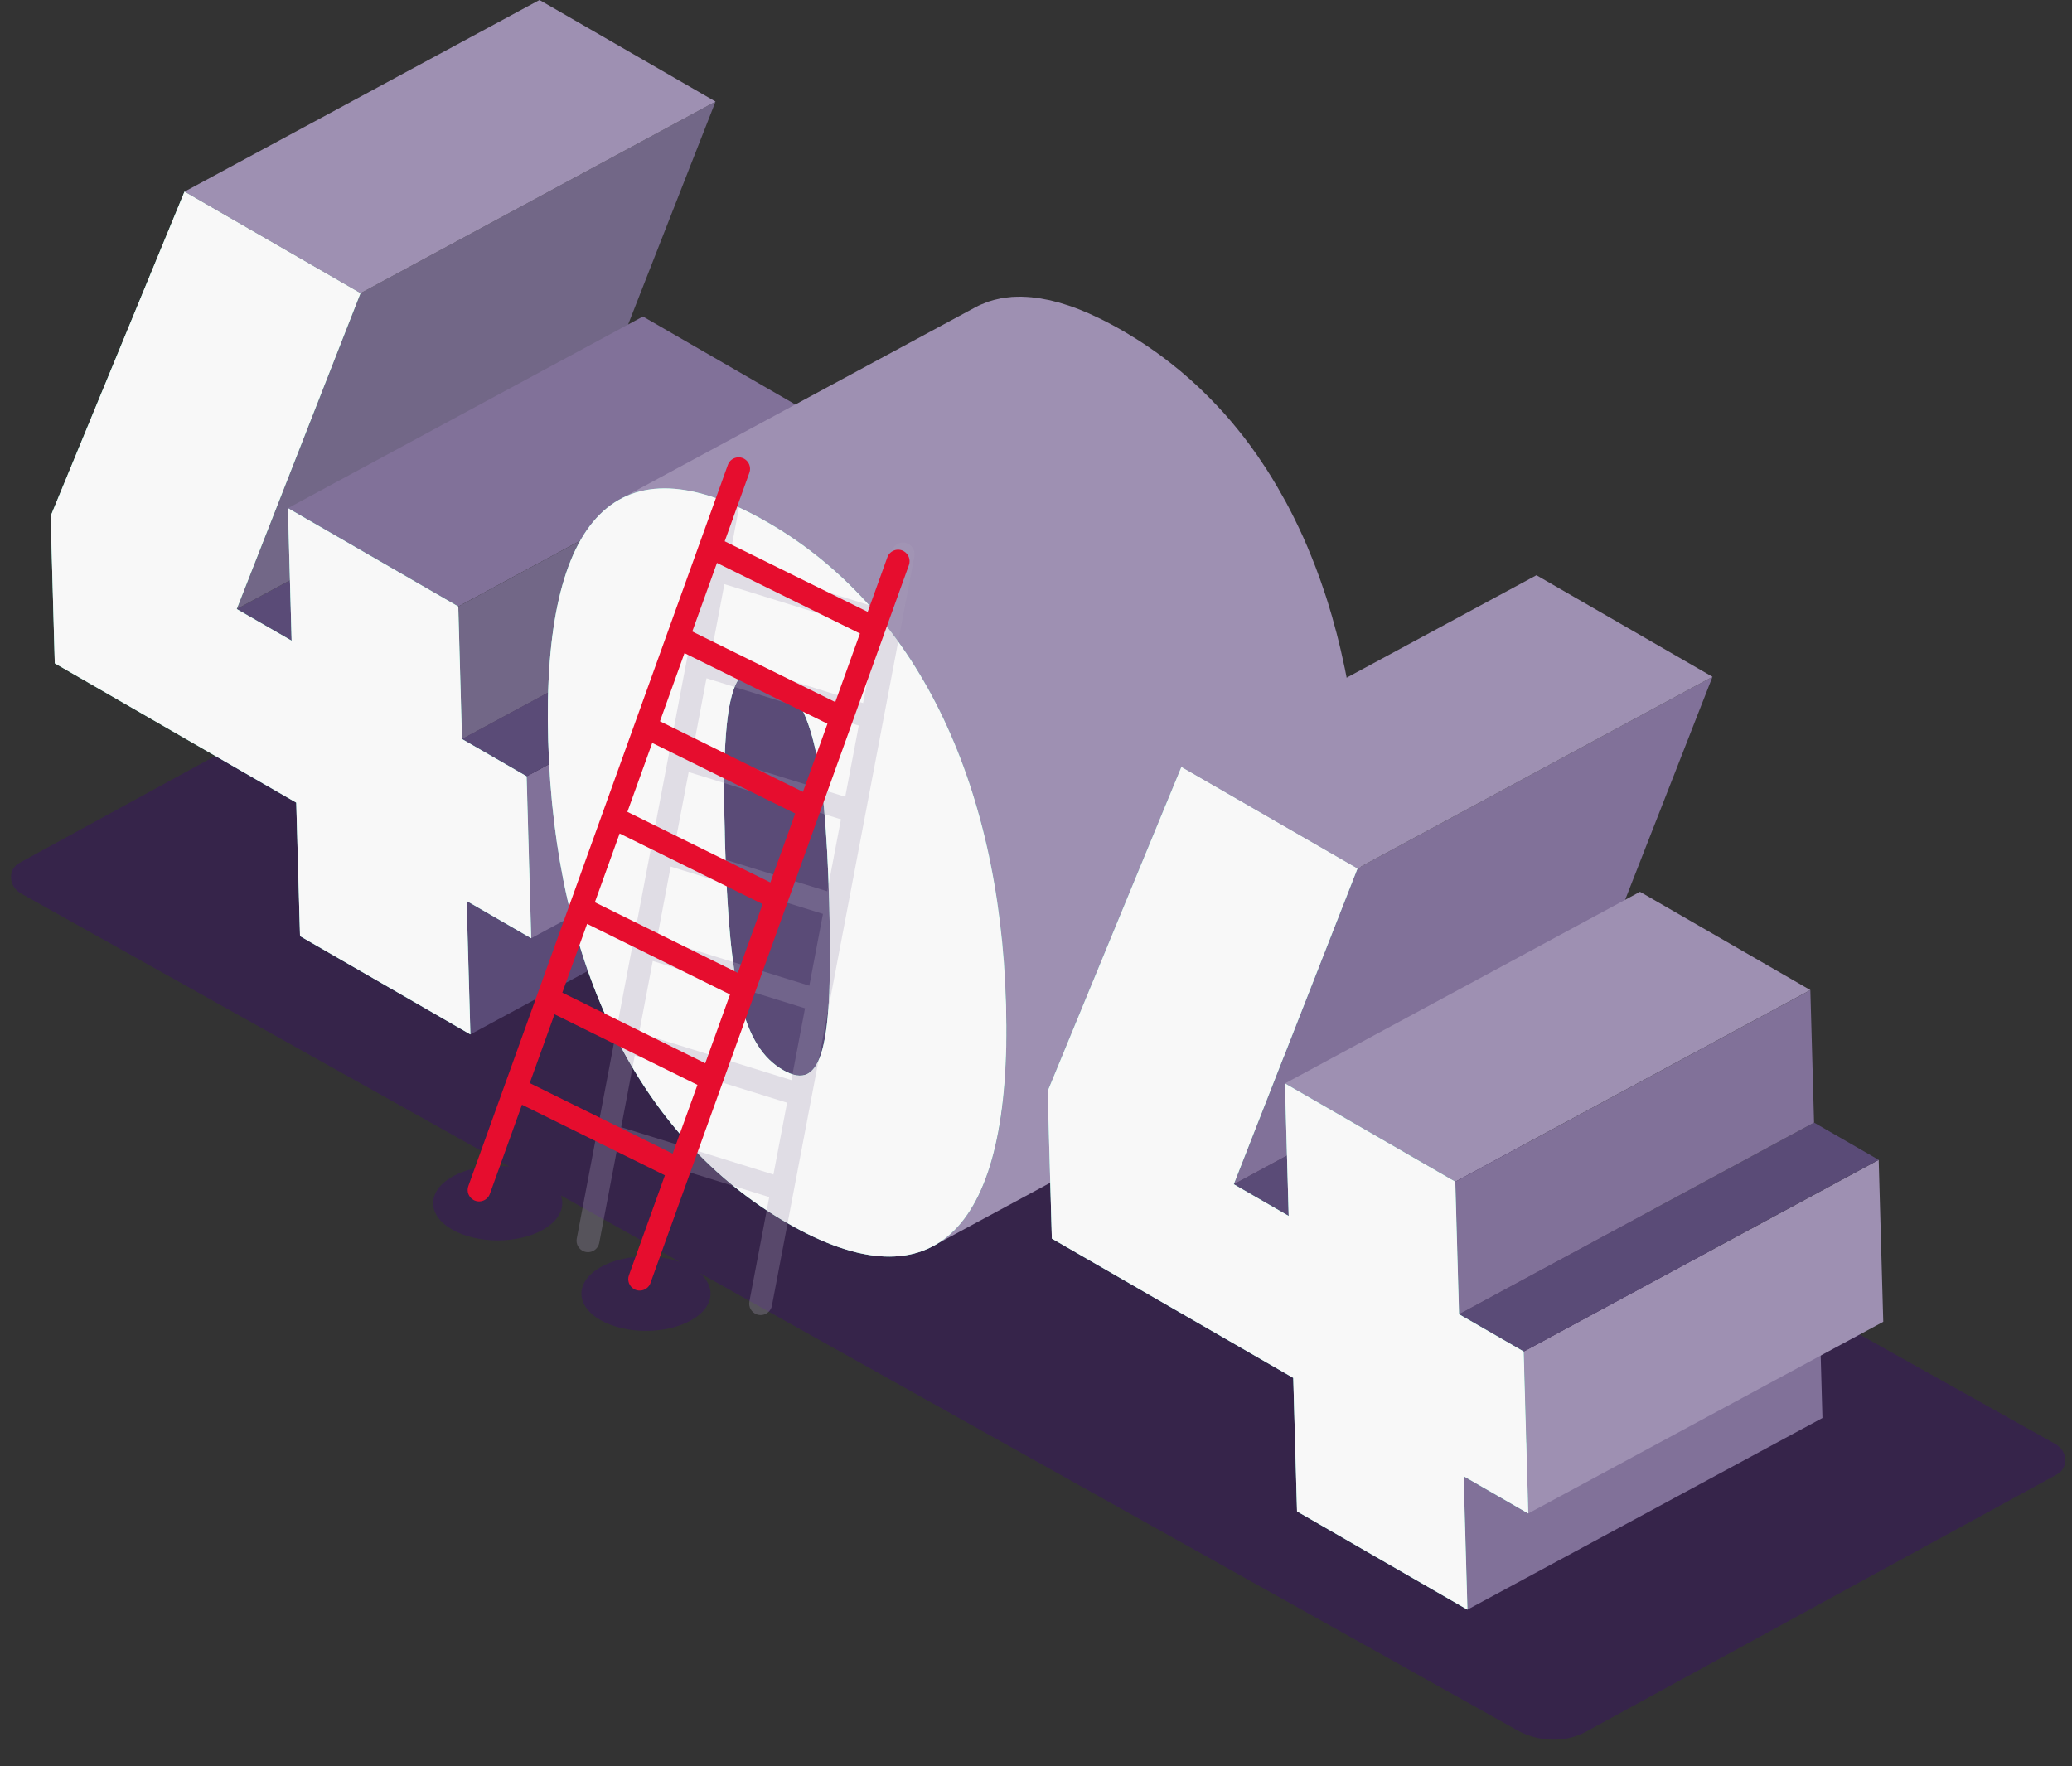 <svg width="251" height="214" viewBox="0 0 251 214" xmlns="http://www.w3.org/2000/svg" fill="none"><rect x="0" y="0" width="251" height="214" fill="#333333" stroke="none"/><path d="M65.823 148.955c-3.054 1.761-8.004 1.761-11.064 0-3.054-1.76-3.054-4.619 0-6.38 3.054-1.76 8.004-1.76 11.064 0 3.054 1.761 3.054 4.614 0 6.38zM83.786 159.917c-3.054 1.76-8.004 1.76-11.064 0-3.054-1.761-3.054-4.62 0-6.38 3.054-1.761 8.004-1.761 11.064 0 3.054 1.76 3.054 4.619 0 6.38zM183.735 209.586l-181.198-101.346c-1.522-.854-1.625-2.909-.182-3.699l61.097-33.374 185.53 103.771c1.522.854 1.625 2.909.182 3.699l-56.998 31.136c-2.534 1.389-5.75 1.314-8.431-.187z" fill="#381E54" fill-opacity=".7"/><path d="M28.676 73.787l43.004-23.227 6.66 3.842-43.01 23.221-6.654-3.836zM56.527 109.145l43.004-23.221.457 16.172-43.004 23.221-.456-16.172z" fill="#5A4B77"/><path d="M63.798 94.052l43.004-23.221.559 19.616-43.01 23.22-.553-19.616z" fill="#817199"/><path d="M55.968 89.535l43.01-23.221 7.824 4.517-43.004 23.221-7.831-4.517z" fill="#5A4B77"/><path d="M43.669 35.525l43.01-23.221-14.999 38.256-43.004 23.227 14.992-38.262z" fill="#726787"/><path d="M34.88 61.566l43.004-23.221 20.637 11.912-43.004 23.221-20.637-11.912z" fill="#817199"/><path d="M55.518 73.479l43.004-23.221.457 16.057-43.01 23.221-.45-16.057z" fill="#726787"/><path d="M43.669 35.525l-14.993 38.262 6.654 3.836-.45-16.057 20.637 11.912.45 16.057 7.831 4.517.553 19.616-7.824-4.523.457 16.172-20.637-11.906-.457-16.172-29.252-16.879-.501-17.836 16.214-39.303 21.319 12.304z" fill="#80FBDB"/><path d="M22.35 23.221l43.004-23.221 21.325 12.304-43.01 23.221-21.319-12.304z" fill="#9E90B2"/><path d="M140.24 107.057l-.026.006c-.219.032-.444.032-.682-.006h-.012c-.496-.077-1.042-.289-1.646-.643-.302-.173-.585-.366-.862-.572l-.032-.019c-.27-.206-.534-.43-.784-.675l-.02-.019c-.25-.244-.495-.514-.72-.803l-.013-.013c-.225-.283-.437-.585-.642-.906l-.071-.122c-.193-.315-.379-.642-.553-.996l-.006-.019c-.187-.379-.367-.777-.534-1.208l-.013-.032c-.167-.424-.328-.874-.476-1.349l-.013-.032c-.141-.463-.282-.951-.411-1.459l-.045-.18c-.116-.482-.231-.983-.334-1.51l-.065-.321c-.083-.443-.167-.9-.244-1.375l-.077-.482c-.071-.45-.129-.925-.193-1.407l-.083-.61-.078-.726c-.064-.572-.128-1.157-.18-1.767-.064-.7-.128-1.42-.18-2.172l-.006-.116c-.058-.771-.103-1.574-.154-2.409l-.026-.45c-.045-.822-.084-1.671-.122-2.557l-.013-.379c-.039-.938-.071-1.895-.097-2.898-.025-.816-.045-1.6-.057-2.364v-.071l-.033-1.947-.006-.578c-.006-.463-.006-.912-.006-1.349v-.591l.006-1.009.013-.97.019-.861.032-.899.045-1.054.02-.34c.025-.45.057-.88.09-1.298.045-.533.096-1.041.154-1.516l.064-.482.103-.733.122-.649.071-.373c.071-.308.141-.598.219-.867l.038-.122c.064-.218.135-.424.206-.617l.09-.225.18-.398.141-.264.161-.257c.09-.135.186-.257.289-.366l.135-.148c.148-.141.302-.263.47-.353l-43.004 23.221c-.167.09-.322.212-.469.353l-.135.148c-.103.109-.199.231-.289.366l-.071.09-.09.167-.141.257-.071.128-.109.27-.09.225-.038.096-.167.52-.039.122-.006.019c-.071.251-.135.514-.199.797l-.013.051-.071.366-.109.559-.013.09-.103.726-.058.424-.006.064c-.058.475-.109.983-.154 1.516l-.006.071c-.032.392-.058.803-.084 1.227l-.019.321-.039.758-.013.315-.026.887-.019.867-.013.97-.006.604v.996c0 .437 0 .887.006 1.349l.007.578c.006.63.019 1.272.032 1.947v.077c.013.604.026 1.215.045 1.851l.013.514c.026 1.002.064 1.959.096 2.897l.013.38c.038.88.077 1.734.122 2.557l.026.437.026.494.122 1.922.006.115.154 1.941.026.231c.058.61.116 1.189.18 1.76l.064.624.013.102.084.611.154 1.169.039.238.077.482.116.732.122.643.064.328.038.205c.064.315.129.617.199.913l.097.385.045.18.051.218.18.656.161.546.013.038.013.033.122.385.154.443.122.328.077.199.013.032.032.084.129.308.129.296.135.289.116.238.006.013.013.025c.096.193.193.379.296.559l.251.412.071.115.039.071.167.25.174.245.167.218.096.122.013.013.026.039.141.167.141.167.148.167.18.186.084.077.019.019.077.078.186.173.206.18.212.173.096.078.026.019.09.07.238.168.244.16.251.154.039.02.206.115.231.122.225.103.199.084.193.07.193.058.186.045.186.039h.039l.148.019.193.013.219-.007.129-.019.026-.006.051-.007.315-.083.251-.116 43.004-23.221c-.18.129-.386.2-.604.232z" fill="#5A4B77"/><path d="M164.914 101.859c0-.868-.006-1.761-.026-2.667l-.006-.514-.006-.199c-.033-1.137-.084-2.268-.148-3.386l-.084-1.118-.077-1.073-.077-1.073c-.09-1.015-.193-2.017-.315-3.013l-.026-.18-.051-.379c-.097-.752-.193-1.504-.302-2.249-.097-.636-.2-1.266-.309-1.895l-.071-.443-.045-.257c-.141-.81-.296-1.606-.456-2.397-.103-.501-.219-.996-.328-1.491l-.097-.43-.077-.347c-.16-.694-.334-1.381-.508-2.063-.154-.591-.315-1.182-.482-1.767l-.019-.077-.013-.051c-.167-.585-.341-1.163-.521-1.741-.16-.527-.334-1.047-.508-1.561l-.237-.688-.084-.244-.174-.495c-.16-.456-.327-.906-.501-1.356-.154-.405-.315-.81-.476-1.208l-.308-.745-.065-.154-.115-.289-.521-1.201c-.18-.405-.367-.803-.553-1.195l-.482-.996-.052-.109-.07-.141c-.309-.623-.63-1.24-.958-1.85-.232-.424-.47-.835-.708-1.253l-.282-.501c-.47-.797-.945-1.587-1.441-2.352l-.475-.707-.212-.315-.296-.443c-.283-.411-.579-.816-.868-1.221-.244-.334-.489-.662-.739-.983l-.264-.334-.116-.148-.379-.475c-.264-.328-.534-.655-.804-.977-.27-.321-.546-.642-.829-.957l-.366-.398-.161-.173-.386-.418c-.328-.353-.662-.7-1.003-1.041-.347-.353-.701-.7-1.061-1.041l-.128-.122-.135-.122c-.296-.276-.592-.553-.894-.822-.398-.353-.797-.7-1.202-1.041l-.572-.463-.264-.212-.424-.341c-.431-.334-.862-.668-1.305-.989-.373-.276-.759-.54-1.138-.803l-.116-.084-.096-.064c-.47-.321-.945-.63-1.421-.932-.489-.309-.984-.61-1.479-.9l-.212-.122c-.431-.251-.862-.488-1.286-.713l-.045-.026c-.476-.251-.939-.495-1.401-.72l-.348-.161c-.321-.154-.649-.308-.964-.45l-.006-.006-.63-.263-.637-.264h-.006c-.405-.161-.804-.302-1.203-.437l-.012-.006-.335-.103c-.276-.09-.553-.18-.823-.257l-.032-.006-.456-.116-.65-.167-.045-.007-.507-.096-.56-.109-.058-.006-.643-.084-.43-.058h-.039c-.334-.032-.669-.051-.996-.058l-.103-.006h-.007c-.379-.006-.752.006-1.118.026h-.077l-.193.026c-.322.026-.643.071-.952.122l-.186.026-.129.032c-.469.09-.926.212-1.369.36l-.077.019-.123.058c-.475.174-.938.366-1.382.61l-43.004 23.221c.444-.238.907-.437 1.382-.61l.199-.077c.444-.148.9-.27 1.369-.36l.315-.058c.315-.051.63-.09.951-.122l.27-.026c.367-.026.739-.032 1.119-.026l.084.006c.334.006.675.026 1.016.058l.469.058.643.083.617.116.508.096.701.173.45.116c.283.077.566.174.855.264l.328.103c.399.135.81.283 1.222.443l.611.251.662.276c.296.129.598.276.9.418l.418.193c.463.225.926.463 1.401.72.437.231.881.482 1.331.739 1.099.636 2.173 1.311 3.215 2.024l.116.077c.984.675 1.942 1.394 2.867 2.14l.264.212c.913.745 1.806 1.523 2.668 2.332l.135.122c.887.842 1.749 1.715 2.578 2.621l.154.174c.823.906 1.614 1.844 2.379 2.814l.116.141c.752.964 1.478 1.96 2.173 2.988l.212.315c.662.989 1.305 2.011 1.916 3.065l.283.501c.604 1.054 1.189 2.133 1.735 3.245l.052.109c.591 1.195 1.151 2.422 1.678 3.682l.064.154c.514 1.24 1.003 2.512 1.46 3.804l.083.244c.457 1.317.887 2.666 1.279 4.041l.02.071c.392 1.362.746 2.763 1.067 4.177l.09.424c.302 1.362.585 2.743.829 4.151l.071.436c.232 1.363.431 2.744.611 4.145l.051.379c.167 1.4.302 2.827.418 4.266l.077 1.073c.103 1.484.187 2.975.232 4.498l.013.707c.019.905.032 1.799.025 2.666 0 .386-.006.752-.013 1.131-.006.623-.025 1.24-.045 1.844-.012.398-.032.79-.051 1.176-.026.527-.058 1.047-.096 1.561-.026.386-.058.771-.09 1.144-.045.469-.09.931-.142 1.381-.038.373-.083.745-.128 1.105-.058.424-.116.836-.18 1.24-.058.354-.11.707-.174 1.048-.071.392-.148.771-.225 1.143-.064.328-.135.656-.206.971-.09.385-.186.751-.283 1.118-.077.289-.154.584-.238.867-.122.411-.25.803-.385 1.195l-.232.681c-.231.63-.482 1.234-.745 1.799-.213.45-.431.88-.663 1.292l-.193.334c-.154.257-.308.501-.469.745-.18.27-.36.527-.553.777-.128.174-.263.347-.398.508-.2.244-.412.469-.624.688l-.405.417c-.238.225-.489.431-.746.636l-.373.302c-.385.283-.784.54-1.195.758l43.003-23.22c.412-.225.81-.482 1.196-.758l.367-.302c.25-.2.501-.405.745-.636l.405-.418c.213-.225.425-.45.624-.694.135-.161.264-.334.392-.508.187-.25.373-.507.553-.777l.193-.27.276-.469.193-.334c.225-.405.444-.816.65-1.259l.013-.033c.263-.565.514-1.169.745-1.799l.045-.115.187-.566c.135-.392.263-.777.385-1.188l.071-.219.167-.649c.097-.366.193-.732.283-1.111l.077-.302.135-.675c.078-.373.155-.752.225-1.144l.071-.366.097-.681c.064-.411.128-.822.18-1.24l.064-.443.064-.662c.052-.45.097-.913.142-1.375l.057-.54.039-.61c.039-.508.071-1.028.096-1.555l.039-.662.013-.514c.019-.598.032-1.214.045-1.838l.019-.783v-.36z" fill="#9E90B2"/><path d="M92.986 63.282c17.802 10.274 28.114 31.072 28.886 58.424.771 27.346-8.68 36.752-26.482 26.478-18.001-10.389-28.211-31.136-28.982-58.482-.778-27.352 8.57-36.81 26.578-26.42zm1.877 66.353c4.79 2.763 6.082-2.814 5.587-20.291-.495-17.605-2.154-24.756-6.943-27.519-4.892-2.821-6.185 2.628-5.683 20.233.495 17.476 2.147 24.756 7.04 27.577z" fill="#80FBDB"/><path d="M149.459 143.475l43.004-23.221 6.654 3.842-43.004 23.221-6.654-3.842z" fill="#5A4B77"/><path d="M177.303 178.839l43.01-23.221.457 16.173-43.004 23.22-.463-16.172z" fill="#817199"/><path d="M184.581 163.74l43.003-23.221.553 19.616-43.004 23.221-.552-19.616z" fill="#9E90B2"/><path d="M176.75 159.223l43.004-23.221 7.83 4.517-43.003 23.221-7.831-4.517z" fill="#5A4B77"/><path d="M164.445 105.213l43.004-23.221-14.986 38.262-43.004 23.221 14.986-38.262z" fill="#817199"/><path d="M155.656 131.26l43.011-23.22 20.637 11.906-43.01 23.22-20.638-11.906z" fill="#9E90B2"/><path d="M176.294 143.166l43.01-23.22.45 16.056-43.004 23.221-.456-16.057z" fill="#817199"/><path d="M164.445 105.213l-14.986 38.262 6.654 3.842-.457-16.056 20.638 11.905.456 16.057 7.831 4.517.553 19.616-7.831-4.517.463 16.172-20.644-11.906-.456-16.172-29.246-16.879-.508-17.843 16.208-39.303 21.325 12.304z" fill="#80FBDB"/><path d="M43.669 35.525l-14.993 38.262 6.654 3.836-.45-16.057 20.637 11.912.45 16.057 7.831 4.517.553 19.616-7.824-4.523.457 16.172-20.637-11.906-.457-16.172-29.252-16.879-.501-17.836 16.214-39.303 21.319 12.304zM92.986 63.282c17.802 10.274 28.114 31.072 28.886 58.424.771 27.346-8.68 36.752-26.482 26.479-18.001-10.39-28.211-31.137-28.982-58.483-.778-27.352 8.57-36.81 26.578-26.42zm1.877 66.353c4.79 2.763 6.082-2.814 5.587-20.291-.495-17.605-2.154-24.756-6.943-27.519-4.892-2.821-6.185 2.628-5.683 20.233.495 17.477 2.147 24.756 7.04 27.577zM164.445 105.213l-14.986 38.262 6.654 3.842-.457-16.056 20.638 11.905.456 16.057 7.831 4.517.553 19.616-7.831-4.517.463 16.172-20.644-11.906-.456-16.172-29.246-16.879-.508-17.843 16.208-39.303 21.325 12.304z" fill="#F8F8F8"/><path d="M143.12 92.909l43.004-23.221 21.325 12.304-43.004 23.221-21.325-12.304z" fill="#9E90B2"/><path d="M109.888 65.82c-.804-.308-1.691.186-1.852 1.034l-1.311 6.907-18.445-5.731 1.652-8.681c.122-.655-.238-1.311-.861-1.555-.81-.308-1.697.186-1.858 1.035l-17.346 91.225c-.129.668.251 1.324.887 1.562.804.295 1.678-.206 1.839-1.041l2.147-11.277 18.445 5.732-2.404 12.644c-.129.669.251 1.324.887 1.562.804.295 1.678-.206 1.839-1.041l17.268-90.82c.103-.662-.263-1.317-.887-1.555zm-3.684 10.679l-1.652 8.674-18.445-5.731 1.646-8.674 18.451 5.731zm-26.61 37.189l1.652-8.7 18.445 5.731-1.652 8.7-18.445-5.731zm17.924 8.468l-1.652 8.7-18.445-5.732 1.652-8.699 18.445 5.731zm-15.751-19.905l1.659-8.719 18.445 5.731-1.659 8.719-18.445-5.731zm2.179-11.456l1.639-8.623 18.445 5.731-1.639 8.623-18.445-5.731zm-8.698 45.766l1.652-8.699 18.445 5.731-1.652 8.7-18.445-5.732z" fill="#A99FB7" fill-opacity=".3"/><path d="M109.489 66.784c-.745-.431-1.697-.084-1.993.726l-2.385 6.618-17.32-8.552 2.99-8.314c.225-.63-.032-1.33-.611-1.671-.746-.43-1.704-.084-1.999.732l-31.438 87.377c-.231.636.039 1.349.63 1.677.746.417 1.691.064 1.98-.739l3.89-10.801 17.313 8.552-4.359 12.111c-.231.637.039 1.35.63 1.677.746.418 1.691.065 1.98-.738l31.31-86.991c.218-.63-.039-1.33-.618-1.664zm-5.316 9.965l-2.99 8.308-17.32-8.552 2.99-8.308 17.32 8.552zm-32.113 32.563l3.002-8.333 17.32 8.551-3.002 8.334-17.32-8.552zm16.375 11.167l-3.002 8.333-17.313-8.551 3.002-8.334 17.313 8.552zm-12.434-22.122l3.009-8.353 17.32 8.552-3.009 8.353-17.32-8.552zm3.947-10.974l2.97-8.256 17.32 8.552-2.97 8.256-17.32-8.552zm-15.777 43.833l3.002-8.334 17.313 8.552-3.002 8.333-17.314-8.551z" fill="#E60D2E"/></svg>
